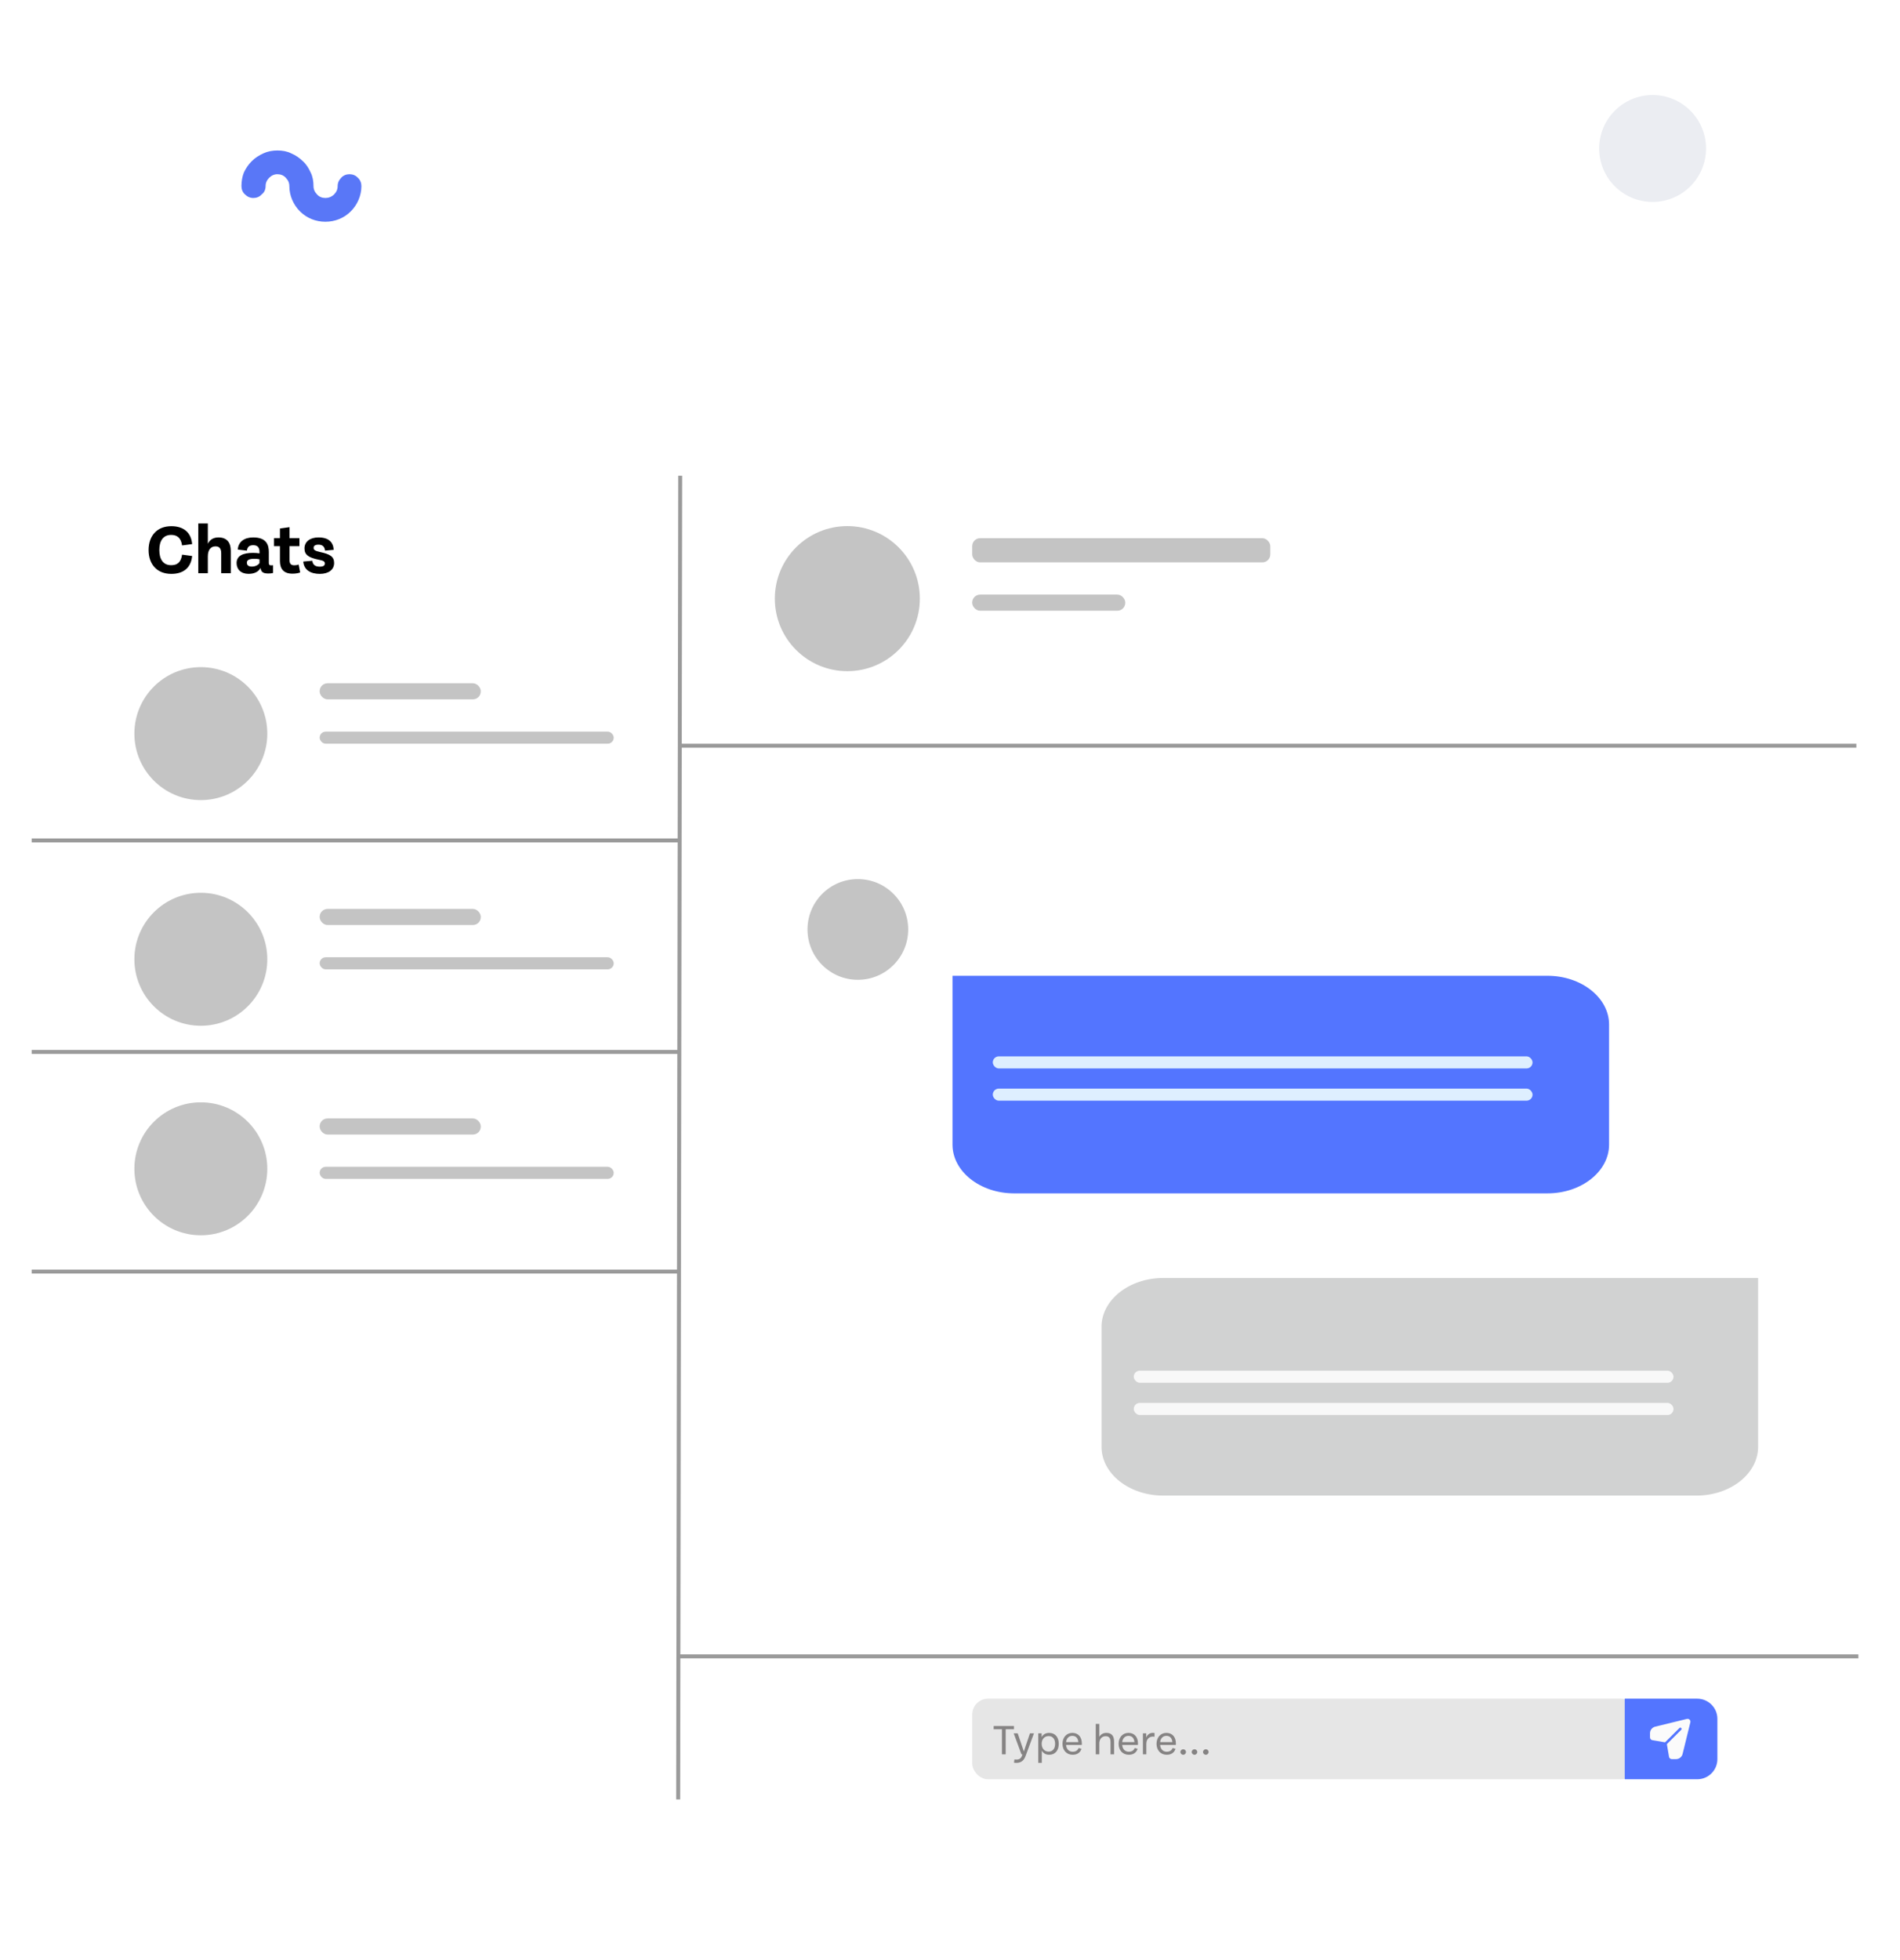 <svg width="480" height="495" viewBox="0 0 480 495" fill="none" xmlns="http://www.w3.org/2000/svg">
<g filter="url(#filter0_d)">
<rect x="10" y="2" width="460" height="475" rx="48" fill="white"/>
</g>
<path d="M43.292 144.929C46.361 144.929 48.279 143.345 48.539 140.411L46.002 140.069C45.705 142.148 44.651 142.733 43.239 142.733C41.214 142.733 40.251 141.23 40.251 138.908C40.251 136.586 41.214 135.083 43.239 135.083C44.651 135.083 45.714 135.731 46.002 137.747L48.539 137.405C48.315 134.471 46.361 132.887 43.292 132.887C39.63 132.887 37.541 135.335 37.541 138.908C37.541 142.481 39.63 144.929 43.292 144.929ZM55.197 135.722C53.874 135.722 52.992 136.316 52.506 137.324V132.194H50.094V144.758H52.506V140.492C52.506 138.8 53.289 137.981 54.441 137.981C55.449 137.981 55.89 138.548 55.89 139.763V144.758H58.302V139.088C58.302 137.081 57.366 135.722 55.197 135.722ZM68.498 142.778C68.03 142.778 67.913 142.553 67.913 142.112V139.421C67.913 137.729 67.427 135.722 63.971 135.722C61.748 135.722 60.209 136.784 60.065 138.791L62.378 139.061C62.486 138.125 62.999 137.684 63.98 137.684C65.195 137.684 65.555 138.404 65.555 139.394V139.745C65.042 139.664 64.502 139.619 63.917 139.619C61.478 139.619 59.768 140.312 59.768 142.184C59.768 143.768 60.857 144.92 62.792 144.92C64.259 144.92 65.33 144.38 65.816 143.417C65.951 144.452 66.455 144.83 67.778 144.83C68.228 144.83 68.588 144.803 68.984 144.704V142.742C68.813 142.769 68.651 142.778 68.498 142.778ZM63.611 143.084C62.81 143.084 62.369 142.751 62.369 142.094C62.369 141.428 62.963 141.113 64.25 141.113C64.709 141.113 65.123 141.149 65.555 141.23V142.193C65.168 142.751 64.448 143.084 63.611 143.084ZM75.456 142.571C75.087 142.697 74.754 142.76 74.34 142.76C73.431 142.76 73.134 142.265 73.134 141.374V137.927H75.645V135.893H73.134V133.13L70.722 133.472V135.893H69.219V137.927H70.722V141.698C70.722 143.714 71.703 144.875 73.881 144.875C74.61 144.875 75.231 144.776 75.834 144.578L75.456 142.571ZM80.793 144.929C83.016 144.929 84.411 143.858 84.411 142.184C84.42 140.537 83.304 139.943 80.928 139.421C79.569 139.124 79.227 138.863 79.227 138.35C79.227 137.882 79.578 137.549 80.46 137.549C81.414 137.549 82.008 137.99 82.116 139.052L84.303 138.854C84.186 136.955 83.07 135.722 80.451 135.722C78.444 135.722 76.932 136.694 76.923 138.485C76.914 140.123 77.967 140.816 80.442 141.329C81.612 141.563 82.071 141.734 82.071 142.301C82.071 142.823 81.684 143.102 80.775 143.102C79.74 143.102 79.029 142.715 78.894 141.608L76.617 141.815C76.779 143.993 78.561 144.929 80.793 144.929Z" fill="black"/>
<path d="M171.834 120.143L171.325 454.425" stroke="#9A9A9A"/>
<circle cx="50.739" cy="185.269" r="16.79" fill="#C4C4C4"/>
<circle cx="214.064" cy="151.18" r="18.317" fill="#C4C4C4"/>
<rect x="80.759" y="172.549" width="40.704" height="4.07" rx="2" fill="#C4C4C4"/>
<rect x="245.61" y="135.916" width="75.302" height="6.106" rx="2" fill="#C4C4C4"/>
<rect x="245.61" y="150.162" width="38.669" height="4.07" rx="2" fill="#C4C4C4"/>
<rect x="80.759" y="184.76" width="74.285" height="3.053" rx="1.526" fill="#C4C4C4"/>
<circle cx="50.739" cy="242.255" r="16.79" fill="#C4C4C4"/>
<rect x="80.759" y="229.535" width="40.704" height="4.07" rx="2" fill="#C4C4C4"/>
<rect x="80.759" y="241.746" width="74.285" height="3.053" rx="1.526" fill="#C4C4C4"/>
<circle cx="50.739" cy="295.169" r="16.79" fill="#C4C4C4"/>
<rect x="80.759" y="282.449" width="40.704" height="4.07" rx="2" fill="#C4C4C4"/>
<rect x="80.759" y="294.662" width="74.285" height="3.053" rx="1.526" fill="#C4C4C4"/>
<path d="M8 265.66H171.325" stroke="#9A9A9A"/>
<path d="M8 321.119H171.325" stroke="#9A9A9A"/>
<path d="M8 212.236H171.325" stroke="#9A9A9A"/>
<path d="M171.834 188.322H468.974" stroke="#9A9A9A"/>
<path d="M171.325 418.299H469.483" stroke="#9A9A9A"/>
<rect x="245.61" y="428.984" width="167.904" height="20.352" rx="4" fill="#E6E6E6"/>
<g clip-path="url(#clip0)">
<path fill-rule="evenodd" clip-rule="evenodd" d="M410.461 428.984H428.76C431.58 428.984 433.866 431.263 433.866 434.072V444.248C433.866 447.058 431.58 449.336 428.76 449.336H410.461V428.984Z" fill="#5375FF"/>
<path d="M426.847 434.282C426.671 434.106 426.419 434.035 426.176 434.091L426.173 434.092L418.152 436.048C417.382 436.236 416.845 436.918 416.845 437.708V438.763C416.845 439.147 417.15 439.461 417.532 439.477L420.549 439.989C420.613 440 420.678 439.979 420.724 439.934L424.279 436.392C424.404 436.267 424.605 436.267 424.73 436.392C424.855 436.516 424.855 436.717 424.73 436.841L421.175 440.384C421.129 440.429 421.108 440.494 421.119 440.557L421.633 443.564C421.649 443.944 421.965 444.248 422.35 444.248H423.409C424.202 444.248 424.887 443.712 425.075 442.945L427.038 434.954L427.039 434.951C427.096 434.708 427.024 434.458 426.847 434.282Z" fill="#FBFBFB"/>
</g>
<path d="M253.124 443.037H254.07V436.696H256.16V435.887H251.034V436.696H253.124V443.037ZM260.2 437.73L259.116 440.925C258.957 441.409 258.808 441.871 258.665 442.333C258.506 441.871 258.346 441.398 258.187 440.925L257.103 437.73H256.091L258.055 443.048H258.308L258.192 443.384C257.884 444.247 257.257 444.467 256.284 444.324L256.168 445.144C257.549 445.353 258.583 444.913 259.089 443.466L261.212 437.73H260.2ZM265.064 437.625C264.151 437.625 263.508 437.999 263.161 438.709L263.15 437.73H262.298V445.182H263.194V442.08C263.552 442.762 264.173 443.147 265.064 443.147C266.604 443.147 267.473 442.009 267.473 440.375C267.473 438.753 266.604 437.625 265.064 437.625ZM264.91 442.35C263.832 442.35 263.161 441.503 263.161 440.375C263.161 439.253 263.832 438.428 264.91 438.428C266.005 438.428 266.555 439.231 266.555 440.375C266.555 441.525 266.005 442.35 264.91 442.35ZM273.305 440.282C273.305 438.687 272.42 437.62 270.913 437.62C269.389 437.62 268.416 438.824 268.416 440.375C268.416 441.959 269.406 443.147 270.995 443.147C272.101 443.147 272.915 442.636 273.206 441.64L272.486 441.437C272.255 442.031 271.793 442.383 270.99 442.383C270.022 442.383 269.417 441.701 269.318 440.661H273.294C273.305 440.529 273.305 440.403 273.305 440.282ZM270.907 438.368C271.804 438.368 272.337 438.945 272.414 439.952H269.323C269.444 439 270.016 438.368 270.907 438.368ZM279.511 437.62C278.669 437.62 278.048 438.01 277.718 438.643V435.359H276.821V443.037H277.718V440.309C277.718 439.121 278.4 438.456 279.324 438.456C280.16 438.456 280.556 438.923 280.556 439.957V443.037H281.452V439.781C281.452 438.39 280.825 437.62 279.511 437.62ZM287.485 440.282C287.485 438.687 286.599 437.62 285.092 437.62C283.569 437.62 282.595 438.824 282.595 440.375C282.595 441.959 283.585 443.147 285.175 443.147C286.28 443.147 287.094 442.636 287.386 441.64L286.665 441.437C286.434 442.031 285.972 442.383 285.169 442.383C284.201 442.383 283.596 441.701 283.497 440.661H287.474C287.485 440.529 287.485 440.403 287.485 440.282ZM285.087 438.368C285.983 438.368 286.517 438.945 286.594 439.952H283.503C283.624 439 284.196 438.368 285.087 438.368ZM289.57 438.802L289.576 437.73H288.734V443.037H289.603V440.348C289.603 438.989 290.643 438.362 291.66 438.604L291.682 437.664C290.72 437.455 289.922 437.9 289.57 438.802ZM297.067 440.282C297.067 438.687 296.181 437.62 294.674 437.62C293.151 437.62 292.177 438.824 292.177 440.375C292.177 441.959 293.167 443.147 294.757 443.147C295.862 443.147 296.676 442.636 296.968 441.64L296.247 441.437C296.016 442.031 295.554 442.383 294.751 442.383C293.783 442.383 293.178 441.701 293.079 440.661H297.056C297.067 440.529 297.067 440.403 297.067 440.282ZM294.669 438.368C295.565 438.368 296.099 438.945 296.176 439.952H293.085C293.206 439 293.778 438.368 294.669 438.368ZM298.916 443.147C299.295 443.147 299.614 442.834 299.614 442.449C299.614 442.069 299.295 441.756 298.916 441.756C298.531 441.756 298.206 442.069 298.206 442.449C298.206 442.834 298.531 443.147 298.916 443.147ZM301.773 443.147C302.153 443.147 302.472 442.834 302.472 442.449C302.472 442.069 302.153 441.756 301.773 441.756C301.388 441.756 301.064 442.069 301.064 442.449C301.064 442.834 301.388 443.147 301.773 443.147ZM304.631 443.147C305.01 443.147 305.329 442.834 305.329 442.449C305.329 442.069 305.01 441.756 304.631 441.756C304.246 441.756 303.921 442.069 303.921 442.449C303.921 442.834 304.246 443.147 304.631 443.147Z" fill="#858383"/>
<circle cx="216.72" cy="234.72" r="12.72" fill="#C4C4C4"/>
<path d="M428.58 377.693C437.16 377.693 444.154 372.174 444.154 365.377V322.742H293.86C285.28 322.742 278.285 328.273 278.285 335.058V365.377C278.285 372.162 285.264 377.693 293.86 377.693H428.58Z" fill="#D1D2D2"/>
<rect x="286.426" y="354.289" width="136.359" height="3.053" rx="1.526" fill="#F8F8F8"/>
<rect x="286.426" y="346.148" width="136.359" height="3.053" rx="1.526" fill="#F8F8F8"/>
<path d="M256.209 301.372C247.628 301.372 240.634 295.853 240.634 289.056V246.422H390.928C399.509 246.422 406.503 251.953 406.503 258.738V289.056C406.503 295.841 399.524 301.372 390.928 301.372H256.209Z" fill="#5375FF"/>
<rect x="250.81" y="274.914" width="136.359" height="3.053" rx="1.526" fill="#DEEFFF"/>
<rect x="250.81" y="266.773" width="136.359" height="3.053" rx="1.526" fill="#DEEFFF"/>
<g clip-path="url(#clip1)">
<path d="M88.3 44C87.5 44 86.7 44.3 86.2 44.9C85.6 45.5 85.3 46.2 85.3 47C85.3 47.8 85 48.5 84.4 49.1C83.8 49.7 83 50 82.2 50C81.4 50 80.6 49.7 80.1 49.1C79.5 48.5 79.2 47.8 79.2 47C79.2 45.8 79 44.6 78.5 43.6C78 42.5 77.4 41.5 76.5 40.7C75.7 39.9 74.7 39.2 73.5 38.7C72.5 38.2 71.3 38 70.1 38C68.9 38 67.7 38.2 66.6 38.7C65.5 39.2 64.5 39.8 63.6 40.7C62.8 41.5 62.1 42.5 61.6 43.6C61.2 44.6 61 45.8 61 47C61 47.8 61.3 48.6 61.9 49.1C62.5 49.7 63.2 50 64 50C64.8 50 65.6 49.7 66.1 49.1C66.8 48.6 67.1 47.8 67.1 47C67.1 46.2 67.4 45.5 68 44.9C68.6 44.3 69.3 44 70.1 44C70.9 44 71.7 44.3 72.2 44.9C72.8 45.5 73.1 46.2 73.1 47C73.1 49.4 74.1 51.7 75.8 53.4C77.5 55.1 79.8 56 82.2 56C84.6 56 86.9 55.1 88.6 53.4C90.3 51.7 91.3 49.4 91.3 47C91.3 46.2 91 45.4 90.4 44.9C89.9 44.3 89.1 44 88.3 44Z" fill="#5977F7"/>
</g>
<circle cx="417.5" cy="37.5" r="13.5" fill="#EBEDF2"/>
<defs>
<filter id="filter0_d" x="0" y="0" width="480" height="495" filterUnits="userSpaceOnUse" color-interpolation-filters="sRGB">
<feFlood flood-opacity="0" result="BackgroundImageFix"/>
<feColorMatrix in="SourceAlpha" type="matrix" values="0 0 0 0 0 0 0 0 0 0 0 0 0 0 0 0 0 0 127 0"/>
<feOffset dy="8"/>
<feGaussianBlur stdDeviation="5"/>
<feColorMatrix type="matrix" values="0 0 0 0 0 0 0 0 0 0 0 0 0 0 0 0 0 0 0.25 0"/>
<feBlend mode="normal" in2="BackgroundImageFix" result="effect1_dropShadow"/>
<feBlend mode="normal" in="SourceGraphic" in2="effect1_dropShadow" result="shape"/>
</filter>
<clipPath id="clip0">
<rect width="23.405" height="20.352" fill="white" transform="translate(410.461 428.984)"/>
</clipPath>
<clipPath id="clip1">
<rect width="30.3" height="18" fill="white" transform="translate(61 38)"/>
</clipPath>
</defs>
</svg>

